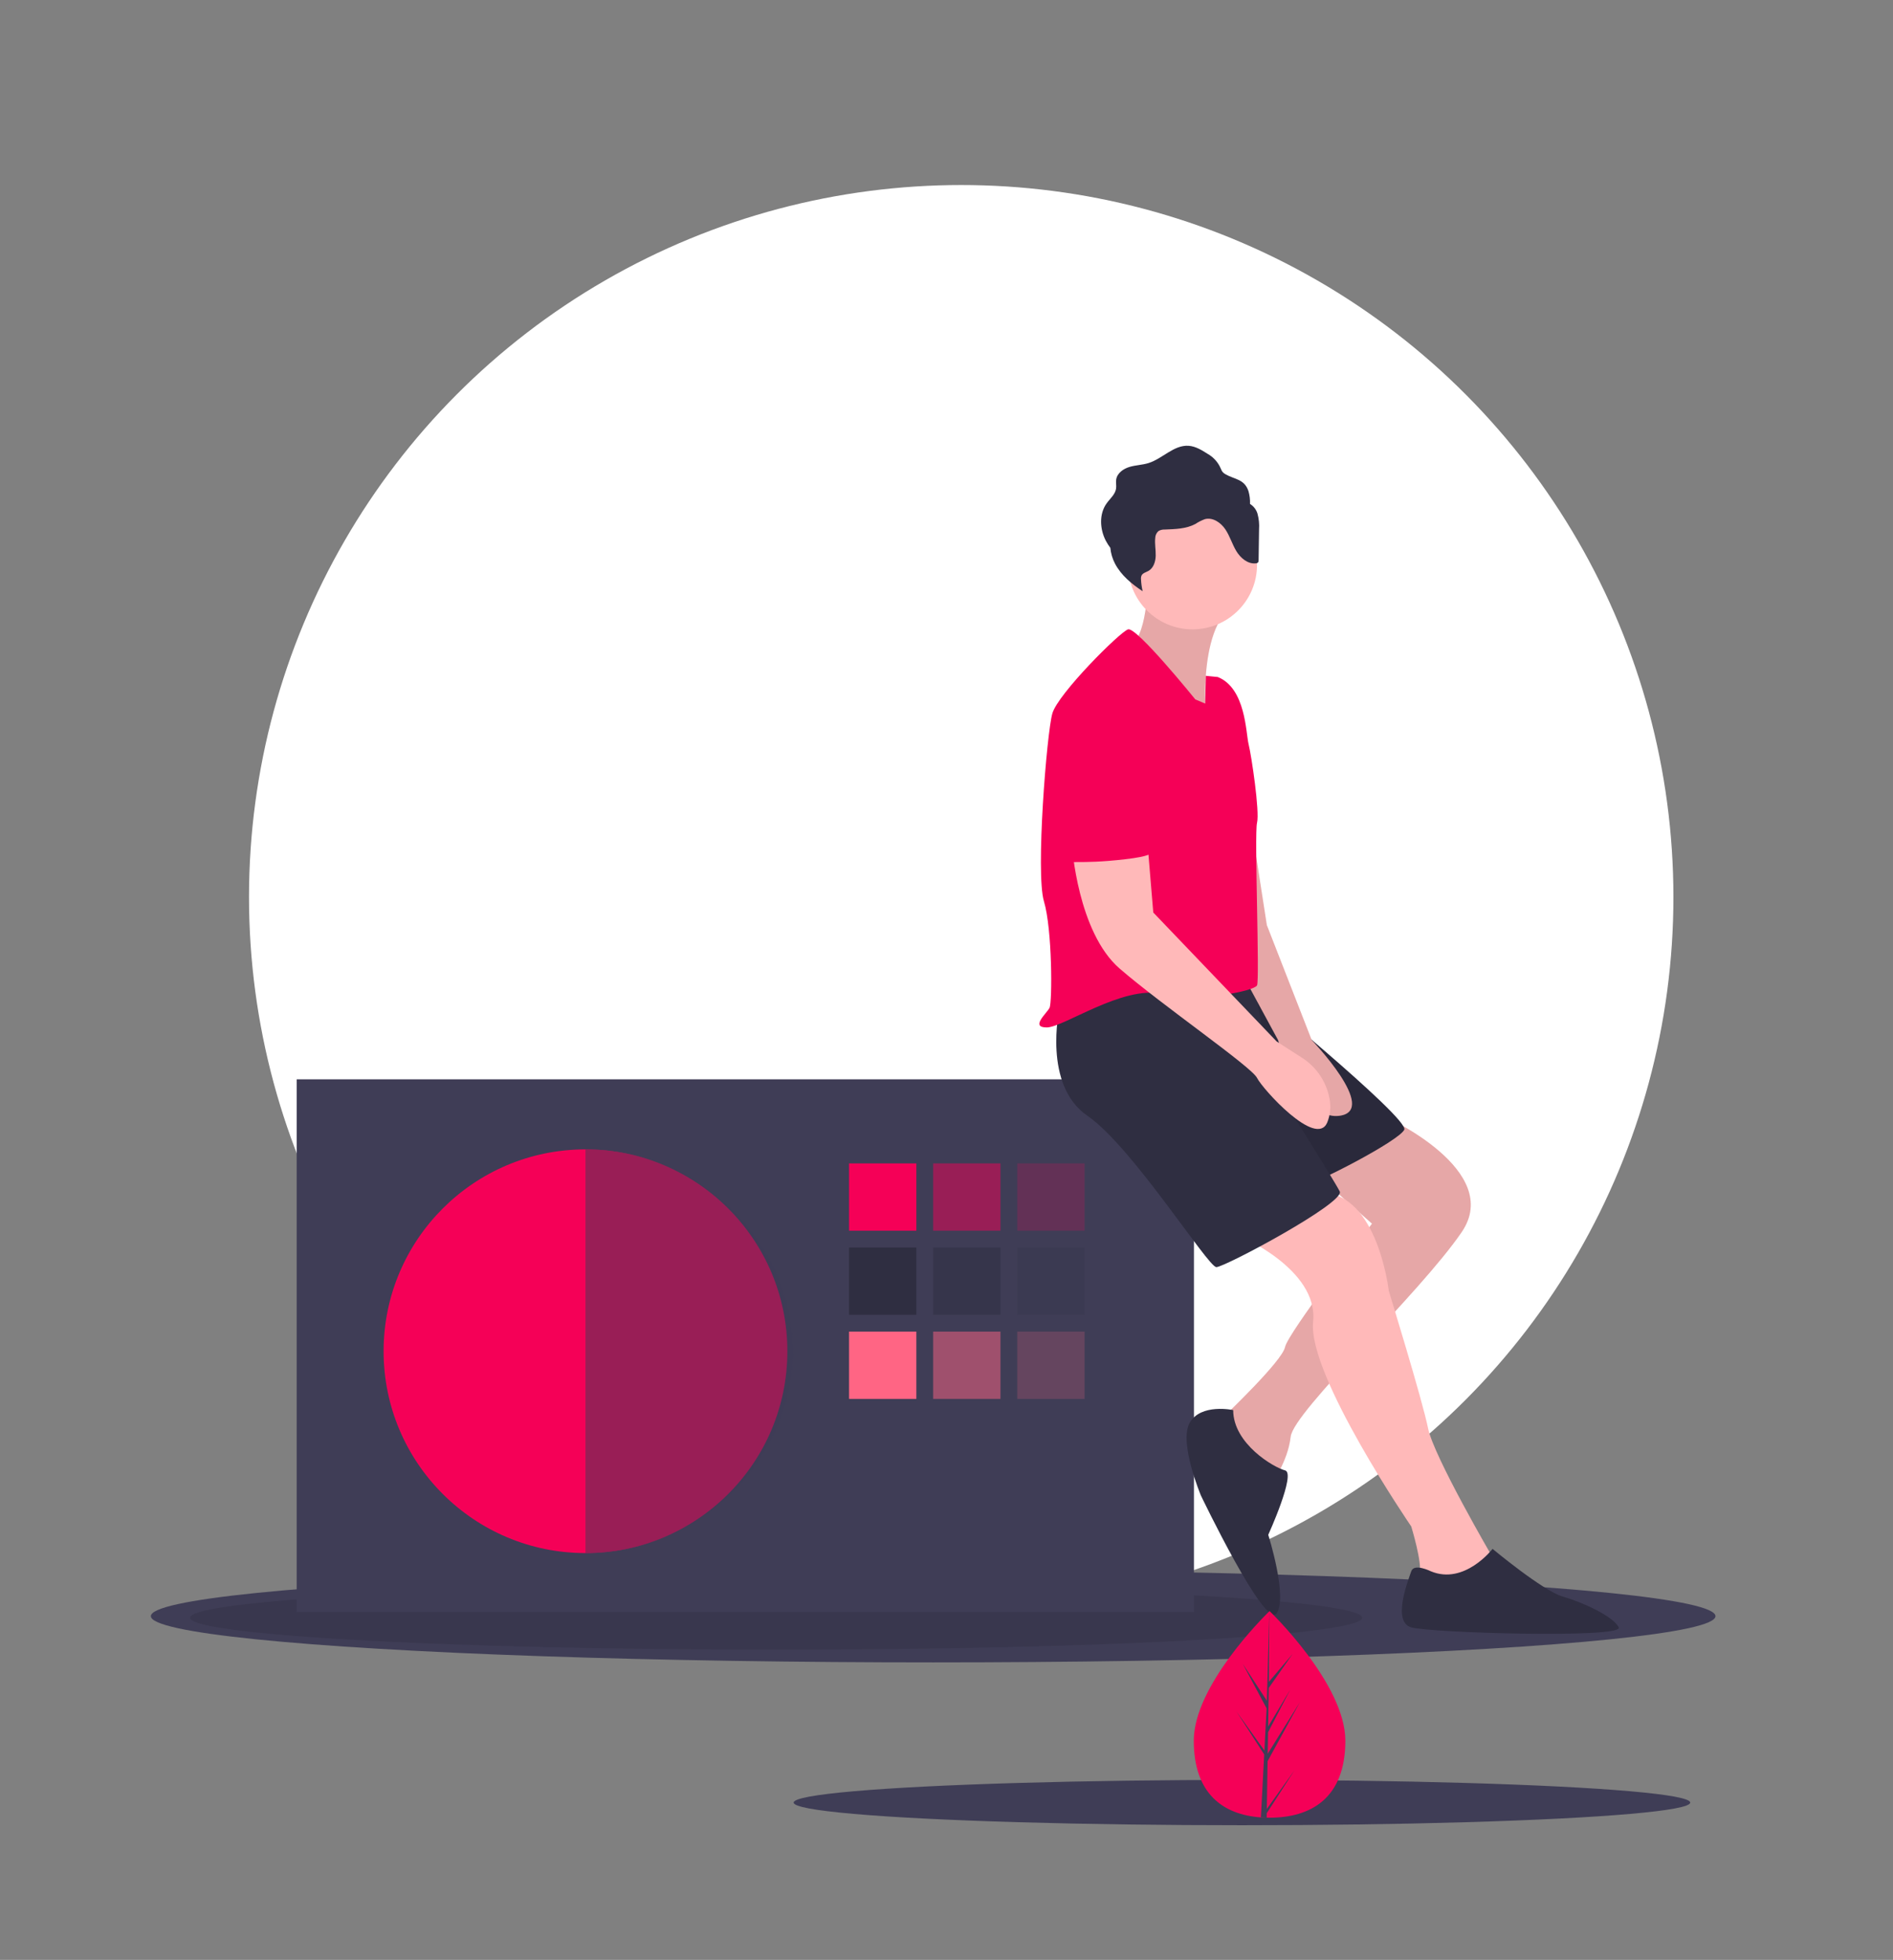 <?xml version="1.0" encoding="UTF-8" standalone="no"?><!DOCTYPE svg PUBLIC "-//W3C//DTD SVG 1.1//EN" "http://www.w3.org/Graphics/SVG/1.1/DTD/svg11.dtd"><svg width="100%" height="100%" viewBox="0 0 2813 2913" version="1.1" xmlns="http://www.w3.org/2000/svg" xmlns:xlink="http://www.w3.org/1999/xlink" xml:space="preserve" xmlns:serif="http://www.serif.com/" style="fill-rule:evenodd;clip-rule:evenodd;stroke-linejoin:round;stroke-miterlimit:2;"><rect x="0" y="0" width="2813" height="2913" fill="#808080" stroke="none"/><circle cx="1428.36" cy="1333.33" r="1058.33" style="fill:#fff;"/><ellipse cx="1386.69" cy="2402.08" rx="1162.5" ry="68.75" style="fill:#3f3d56;"/><ellipse cx="1153.36" cy="2404.45" rx="870.833" ry="47.414" style="fill-opacity:0.1;"/><ellipse cx="1845.53" cy="2679.17" rx="666.163" ry="33.674" style="fill:#3f3d56;"/><rect x="440.858" y="1604.17" width="1333.33" height="791.667" style="fill:#3f3d56;"/><circle cx="870.025" cy="2008.33" r="300" style="fill:#f50057;"/><rect x="1261.69" y="1729.17" width="100" height="100" style="fill:#f50057;"/><rect x="1386.69" y="1729.17" width="100" height="100" style="fill:#f50057;fill-opacity:0.5;"/><rect x="1511.69" y="1729.17" width="100" height="100" style="fill:#f50057;fill-opacity:0.2;"/><rect x="1261.69" y="1854.17" width="100" height="100" style="fill:#2f2e41;"/><rect x="1386.69" y="1854.17" width="100" height="100" style="fill:#2f2e41;fill-opacity:0.5;"/><rect x="1511.69" y="1854.17" width="100" height="100" style="fill:#2f2e41;fill-opacity:0.2;"/><rect x="1261.69" y="1979.17" width="100" height="100" style="fill:#ff6584;"/><rect x="1386.69" y="1979.17" width="100" height="100" style="fill:#ff6584;fill-opacity:0.5;"/><rect x="1511.69" y="1979.17" width="100" height="100" style="fill:#ff6584;fill-opacity:0.2;"/><path d="M870.025,1708.33l-0,600c165.685,0 308.333,-134.314 308.333,-300c0,-165.685 -142.648,-300 -308.333,-300Z" style="fill:#3f3d56;fill-opacity:0.5;fill-rule:nonzero;"/><path d="M2059.61,1660.42c0,-0 175,79.166 112.5,170.833c-62.5,91.667 -250,266.667 -254.166,304.167c-4.167,37.5 -29.167,70.833 -29.167,70.833c-0,-0 -83.333,-87.5 -75,-95.833c8.333,-8.334 91.667,-87.5 95.833,-108.334c4.167,-20.833 129.167,-183.333 129.167,-183.333l-112.5,-100l133.333,-58.333Z" style="fill:#ffb9b9;fill-rule:nonzero;"/><path d="M2059.61,1660.42c0,-0 175,79.166 112.5,170.833c-62.5,91.667 -250,266.667 -254.166,304.167c-4.167,37.5 -29.167,70.833 -29.167,70.833c-0,-0 -83.333,-87.5 -75,-95.833c8.333,-8.334 91.667,-87.5 95.833,-108.334c4.167,-20.833 129.167,-183.333 129.167,-183.333l-112.5,-100l133.333,-58.333Z" style="fill-opacity:0.1;fill-rule:nonzero;"/><path d="M1838.78,1835.42c-0,-0 120.833,50 112.5,129.166c-8.333,79.167 145.833,304.167 145.833,304.167c0,0 16.667,54.167 12.5,70.833c-4.166,16.667 108.334,12.5 108.334,12.5l-0,-37.5c-0,0 -87.5,-150 -95.834,-191.666c-8.333,-41.667 -58.333,-204.167 -58.333,-204.167c-0,0 -16.667,-145.833 -100,-145.833c-49.144,-0 -95.514,23.185 -125,62.5Z" style="fill:#ffb9b9;fill-rule:nonzero;"/><path d="M1845.03,1458.33c-0,0 250,204.167 241.667,220.834c-8.334,16.666 -129.167,79.166 -150,83.333c-20.834,4.167 -168.242,-304.167 -168.242,-304.167l76.575,0Z" style="fill:#2f2e41;fill-rule:nonzero;"/><path d="M1845.03,1458.33c-0,0 250,204.167 241.667,220.834c-8.334,16.666 -129.167,79.166 -150,83.333c-20.834,4.167 -168.242,-304.167 -168.242,-304.167l76.575,0Z" style="fill-opacity:0.1;fill-rule:nonzero;"/><path d="M1574.19,1500c-0,-0 -25,112.5 41.666,158.333c66.667,45.834 179.167,225 191.667,225c12.5,0 191.667,-95.833 183.333,-112.5c-8.333,-16.666 -100,-162.5 -100,-162.5l-29.166,-154.166c-0,-0 -254.167,-8.334 -287.5,45.833Z" style="fill:#2f2e41;fill-rule:nonzero;"/><path d="M1845.03,1133.33l37.5,241.667l66.667,170.833c-0,0 100,104.167 41.666,112.5c-58.333,8.334 -91.666,-112.5 -91.666,-112.5l-54.167,-100l-0,-312.5Z" style="fill:#ffb9b9;fill-rule:nonzero;"/><path d="M1845.03,1133.33l37.5,241.667l66.667,170.833c-0,0 100,104.167 41.666,112.5c-58.333,8.334 -91.666,-112.5 -91.666,-112.5l-54.167,-100l-0,-312.5Z" style="fill-opacity:0.1;fill-rule:nonzero;"/><path d="M1705.44,864.583c-0,0 -0,87.5 -29.167,95.834c-29.167,8.333 116.667,120.833 116.667,120.833c-0,0 -16.667,-145.833 41.666,-183.333l-129.166,-33.334Z" style="fill:#ffb9b9;fill-rule:nonzero;"/><path d="M1705.44,864.583c-0,0 -0,87.5 -29.167,95.834c-29.167,8.333 116.667,120.833 116.667,120.833c-0,0 -16.667,-145.833 41.666,-183.333l-129.166,-33.334Z" style="fill-opacity:0.1;fill-rule:nonzero;"/><circle cx="1772.11" cy="839.583" r="95.833" style="fill:#ffb9b9;"/><path d="M1776.28,1039.58c-0,0 -87.5,-108.333 -100,-104.166c-12.5,4.166 -104.167,95.833 -112.5,125c-8.333,29.166 -25,237.5 -12.5,279.166c12.5,41.667 12.5,150 8.333,158.334c-4.166,8.333 -29.166,29.166 -4.166,29.166c25,0 112.5,-62.5 170.833,-50c58.333,12.5 137.5,-4.166 141.667,-12.5c4.166,-8.333 -4.167,-225 -0,-241.666c4.166,-16.667 -8.334,-100 -12.5,-116.667c-4.167,-16.667 -4.167,-83.333 -45.834,-100l-17.766,-1.756l-0.996,41.215l-14.571,-6.126Z" style="fill:#f50057;fill-rule:nonzero;"/><path d="M1592.94,1256.25c-0,0 8.333,129.167 70.833,183.333c62.5,54.167 195.833,145.834 204.167,162.5c8.333,16.667 87.5,104.167 104.166,66.667c4.836,-11.689 6.002,-24.578 3.342,-36.945c-4.889,-24.838 -19.831,-46.583 -41.265,-60.053l-37.077,-23.835l-183.333,-191.667l-8.333,-100l-112.5,0Z" style="fill:#ffb9b9;fill-rule:nonzero;"/><path d="M1832.53,2095.83c-0,0 -47.917,-10.416 -64.583,18.75c-16.667,29.167 16.666,108.334 16.666,108.334c0,-0 95.834,200 112.5,175c16.667,-25 -12.5,-116.667 -12.5,-116.667c0,0 41.667,-91.667 25,-95.833c-16.666,-4.167 -77.083,-39.584 -77.083,-89.584Z" style="fill:#2f2e41;fill-rule:nonzero;"/><path d="M2126.28,2335.42c-0,-0 -25,-12.5 -29.167,-0c-4.166,12.5 -29.166,75 0,83.333c29.167,8.333 316.667,16.667 308.334,0c-8.334,-16.667 -54.167,-37.5 -83.334,-45.833c-29.166,-8.334 -104.166,-70.834 -104.166,-70.834c-0,0 -41.667,54.167 -91.667,33.334Z" style="fill:#2f2e41;fill-rule:nonzero;"/><path d="M1868.65,763.524c-1.799,-6.045 -5.763,-11.22 -11.131,-14.529c0.277,-6.477 -0.517,-12.955 -2.35,-19.174c-6.123,-18.102 -20.629,-17.064 -34.315,-25.067c-5.938,-3.472 -5.571,-6.541 -8.662,-12.245c-4.05,-7.475 -10.118,-13.666 -17.511,-17.866c-8.78,-5.594 -18.049,-11.355 -28.436,-12.063c-21.829,-1.488 -38.566,19.044 -59.429,25.633c-9.196,2.904 -19.078,3.024 -28.323,5.77c-9.245,2.746 -18.468,9.302 -19.846,18.847c-0.636,4.406 0.486,8.927 -0.159,13.332c-1.282,8.756 -8.964,14.888 -14.106,22.09c-11.372,15.926 -10.072,38.424 -0.978,55.752c1.917,3.585 4.109,7.016 6.558,10.262c0.758,8.19 3.11,16.153 6.923,23.441c9.094,17.327 24.743,30.276 41.09,41.033c-1.339,-5.746 -2.15,-11.603 -2.425,-17.497c-0.23,-1.965 0.025,-3.956 0.744,-5.798c1.821,-3.806 6.631,-4.818 10.299,-6.902c7.597,-4.317 10.576,-13.87 10.795,-22.605c0.22,-8.735 -1.631,-17.484 -0.716,-26.174c0.072,-4.039 1.852,-7.864 4.896,-10.52c2.803,-1.599 6.007,-2.363 9.23,-2.2c15.565,-0.635 31.828,-0.921 45.557,-8.282c4.428,-2.941 9.187,-5.348 14.18,-7.173c11.667,-3.042 23.592,5.135 30.316,15.144c6.724,10.009 10.077,21.92 16.281,32.259c6.204,10.339 16.922,19.56 28.917,18.335c1.366,0.003 2.67,-0.577 3.583,-1.593c0.517,-0.93 0.747,-1.992 0.66,-3.052l0.67,-45.853c0.557,-7.843 -0.225,-15.724 -2.312,-23.305Z" style="fill:#2f2e41;fill-rule:nonzero;"/><path d="M1630.44,1043.75c-0,0 91.666,41.667 87.5,129.167c-4.167,87.5 25,95.833 -45.834,104.166c-70.833,8.334 -87.5,0 -91.666,8.334c-4.167,8.333 -29.167,-191.667 -12.5,-212.5c16.666,-20.834 62.5,-29.167 62.5,-29.167Z" style="fill:#f50057;fill-rule:nonzero;"/><path d="M1999.19,2587.22c-0,84.818 -50.417,114.432 -112.618,114.432c-1.441,-0 -2.881,-0.021 -4.312,-0.052c-2.881,-0.062 -5.742,-0.197 -8.562,-0.394c-56.137,-3.97 -99.744,-35.107 -99.744,-113.986c0,-81.615 104.295,-184.614 112.152,-192.253l0.01,-0.01c0.301,-0.301 0.456,-0.446 0.456,-0.446c-0,-0 112.618,107.901 112.618,192.709Z" style="fill:#f50057;fill-rule:nonzero;"/><path d="M1882.47,2688.67l41.191,-57.548l-41.294,63.87l-0.104,6.603c-2.882,-0.062 -5.742,-0.197 -8.562,-0.394l4.437,-84.849l-0.031,-0.664l0.072,-0.114l0.425,-8.022l-41.398,-64.026l41.522,58.014l0.104,1.7l3.348,-64.109l-35.438,-66.161l35.873,54.915l3.493,-132.923l0.011,-0.456l-0,0.446l-0.581,104.812l35.283,-41.553l-35.428,50.582l-0.933,57.402l32.951,-55.091l-33.085,63.538l-0.519,31.915l47.815,-76.682l-48.001,87.814l-1.151,70.981Z" style="fill:#3f3d56;fill-rule:nonzero;"/></svg>
